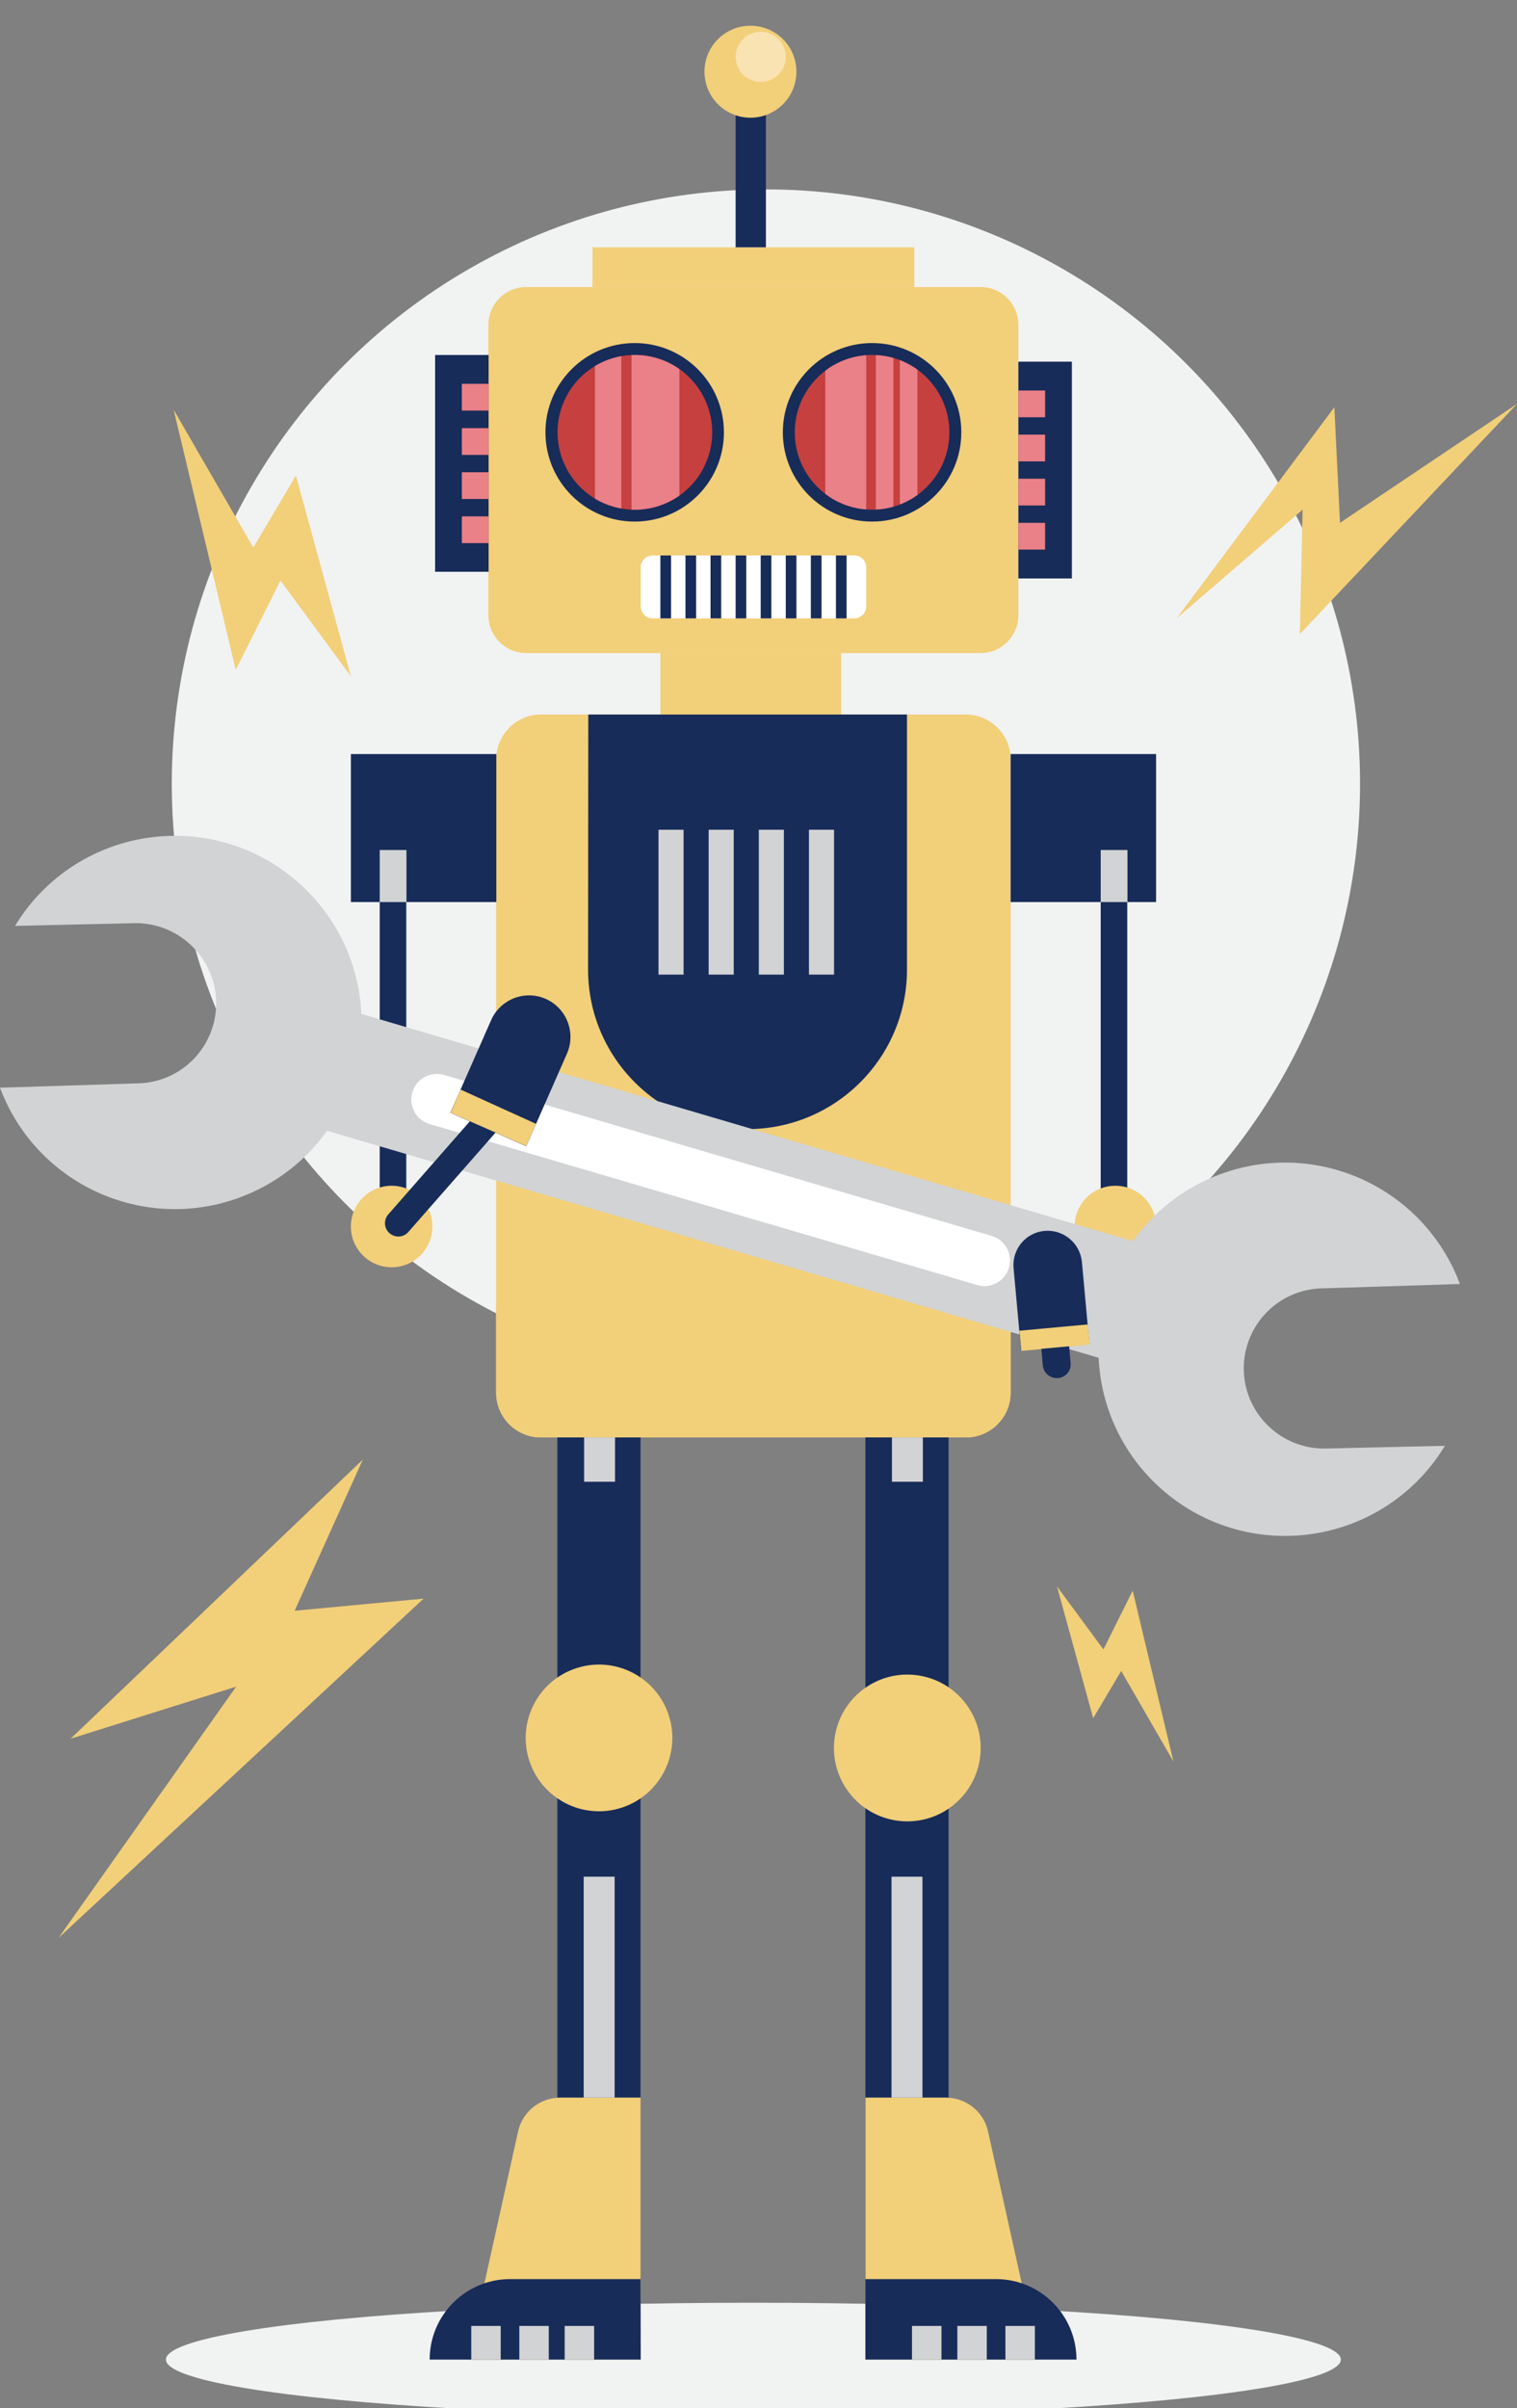 <?xml version="1.0" encoding="utf-8"?>
<!-- Generator: Adobe Illustrator 25.4.1, SVG Export Plug-In . SVG Version: 6.00 Build 0)  -->
<svg version="1.1" id="Layer_1" xmlns="http://www.w3.org/2000/svg" xmlns:xlink="http://www.w3.org/1999/xlink" x="0px" y="0px"
	 viewBox="0 0 725.9 1152" style="enable-background:new 0 0 725.9 1152;" xml:space="preserve">
<rect x="0" y="0" width="725.9" height="1152" fill="#808080" stroke="none"/>
<style type="text/css">
	.st0{fill:#F1F2F2;}
	.st1{fill:#F2CF79;}
	.st2{fill:#172C59;}
	.st3{fill:#C5403F;}
	.st4{clip-path:url(#SVGID_00000165230802041395314680000012168378631824262839_);fill:#EA8088;}
	.st5{clip-path:url(#SVGID_00000109021696838871180840000007322384185543560890_);fill:#EA8088;}
	.st6{fill:#FFFFFF;}
	.st7{clip-path:url(#SVGID_00000054238401530182761700000016351642853488606896_);fill:#F2CF79;}
	.st8{clip-path:url(#SVGID_00000015323185396322117340000016149160487012042897_);fill:#D1D3D4;}
	.st9{fill:#D1D3D4;}
	.st10{fill:none;}
	.st11{fill:#F9E3B2;}
	.st12{fill:#EA8088;}
</style>
<g id="Layer_2_00000062170342143189698770000005011737995437842828_">
	<g id="_404">
		<circle class="st0" cx="366.5" cy="374.9" r="284.3"/>
	</g>
</g>
<g id="Layer_2_00000083797015059210332490000011209261336333118855_">
	<g id="_404_00000050655207751824914940000005911994511904056736_">
		<ellipse class="st0" cx="360.5" cy="1128.7" rx="281.1" ry="27.2"/>
		<rect x="316" y="312.4" class="st1" width="86.5" height="29.4"/>
		<path class="st1" d="M251.8,137.3h217.4c10,0,18.1,8.1,18.1,18.1v138.9c0,10-8.1,18.1-18.1,18.1H251.8c-10,0-18.1-8.1-18.1-18.1
			V155.4C233.7,145.4,241.8,137.3,251.8,137.3z"/>
		<circle class="st2" cx="303.7" cy="206.8" r="42.7"/>
		<ellipse transform="matrix(0.316 -0.949 0.949 0.316 11.57 429.668)" class="st3" cx="303.7" cy="206.8" rx="37" ry="37"/>
		<g>
			<defs>
				
					<ellipse id="SVGID_1_" transform="matrix(0.316 -0.949 0.949 0.316 11.57 429.668)" cx="303.7" cy="206.8" rx="37" ry="37"/>
			</defs>
			<clipPath id="SVGID_00000115488753764937027450000003115578195178468996_">
				<use xlink:href="#SVGID_1_"  style="overflow:visible;"/>
			</clipPath>
			
				<rect x="302.2" y="164.2" style="clip-path:url(#SVGID_00000115488753764937027450000003115578195178468996_);fill:#EA8088;" width="22.9" height="85.2"/>
			
				<rect x="284.7" y="164.2" style="clip-path:url(#SVGID_00000115488753764937027450000003115578195178468996_);fill:#EA8088;" width="12.6" height="85.2"/>
		</g>
		<circle class="st2" cx="417.3" cy="206.8" r="42.7"/>
		
			<ellipse transform="matrix(0.707 -0.707 0.707 0.707 -24.011 355.692)" class="st3" cx="417.4" cy="206.8" rx="37" ry="37"/>
		<g>
			<defs>
				
					<ellipse id="SVGID_00000061457651166660502880000017731832850655642808_" transform="matrix(0.707 -0.707 0.707 0.707 -24.011 355.692)" cx="417.4" cy="206.8" rx="37" ry="37"/>
			</defs>
			<clipPath id="SVGID_00000152242651221388883710000015400750998348427908_">
				<use xlink:href="#SVGID_00000061457651166660502880000017731832850655642808_"  style="overflow:visible;"/>
			</clipPath>
			
				<rect x="394.9" y="164.1" style="clip-path:url(#SVGID_00000152242651221388883710000015400750998348427908_);fill:#EA8088;" width="19.6" height="91.6"/>
			
				<rect x="419.1" y="165.1" style="clip-path:url(#SVGID_00000152242651221388883710000015400750998348427908_);fill:#EA8088;" width="8.4" height="91.6"/>
			
				<rect x="430.6" y="165.1" style="clip-path:url(#SVGID_00000152242651221388883710000015400750998348427908_);fill:#EA8088;" width="8.4" height="91.6"/>
		</g>
		<path class="st6" d="M312.3,265.7h96.5c3.2,0,5.7,2.6,5.7,5.7v18.7c0,3.2-2.6,5.7-5.7,5.7h-96.5c-3.2,0-5.7-2.6-5.7-5.7v-18.7
			C306.6,268.2,309.1,265.7,312.3,265.7z"/>
		<rect x="316" y="265.7" class="st2" width="5.1" height="30.1"/>
		<rect x="328" y="265.7" class="st2" width="5.1" height="30.1"/>
		<rect x="340" y="265.7" class="st2" width="5.1" height="30.1"/>
		<rect x="352" y="265.7" class="st2" width="5.1" height="30.1"/>
		<rect x="364" y="265.7" class="st2" width="5.1" height="30.1"/>
		<rect x="376" y="265.7" class="st2" width="5.1" height="30.1"/>
		<rect x="388" y="265.7" class="st2" width="5.1" height="30.1"/>
		<rect x="400" y="265.7" class="st2" width="5.1" height="30.1"/>
		<rect x="283.5" y="118.3" class="st1" width="154" height="19"/>
		<rect x="208.2" y="169.8" class="st2" width="25.6" height="103.7"/>
		<rect x="487.3" y="173" class="st2" width="25.6" height="103.7"/>
		<path class="st1" d="M258.8,341.8h203.4c11.8,0,21.4,9.6,21.4,21.4v303c0,11.8-9.6,21.4-21.4,21.4H258.8
			c-11.8,0-21.4-9.6-21.4-21.4v-303C237.5,351.4,247,341.8,258.8,341.8z"/>
		<g>
			<defs>
				<path id="SVGID_00000023270168777716396980000008895917894808277171_" d="M258.8,341.8h203.4c11.8,0,21.4,9.6,21.4,21.4v303
					c0,11.8-9.6,21.4-21.4,21.4H258.8c-11.8,0-21.4-9.6-21.4-21.4v-303C237.5,351.4,247,341.8,258.8,341.8z"/>
			</defs>
			<clipPath id="SVGID_00000056429976217214045670000015318048478014732702_">
				<use xlink:href="#SVGID_00000023270168777716396980000008895917894808277171_"  style="overflow:visible;"/>
			</clipPath>
			
				<rect x="223.7" y="624.1" style="clip-path:url(#SVGID_00000056429976217214045670000015318048478014732702_);fill:#F2CF79;" width="273.4" height="89.5"/>
		</g>
		<path class="st2" d="M281.5,341.8H434l0,0v122c0,42.1-34.2,76.3-76.3,76.3l0,0l0,0c-42.1,0-76.3-34.2-76.3-76.3l0,0L281.5,341.8
			L281.5,341.8z"/>
		<g>
			<defs>
				<path id="SVGID_00000101071065151349632210000018440897219541113018_" d="M281.5,341.8H434l0,0v122c0,42.1-34.2,76.3-76.3,76.3
					l0,0l0,0c-42.1,0-76.3-34.2-76.3-76.3l0,0L281.5,341.8L281.5,341.8z"/>
			</defs>
			<clipPath id="SVGID_00000172427036678421389590000015633605371038153387_">
				<use xlink:href="#SVGID_00000101071065151349632210000018440897219541113018_"  style="overflow:visible;"/>
			</clipPath>
			
				<rect x="315.1" y="396.9" style="clip-path:url(#SVGID_00000172427036678421389590000015633605371038153387_);fill:#D1D3D4;" width="12" height="69.3"/>
			
				<rect x="339.1" y="396.9" style="clip-path:url(#SVGID_00000172427036678421389590000015633605371038153387_);fill:#D1D3D4;" width="12" height="69.3"/>
			
				<rect x="363.1" y="396.9" style="clip-path:url(#SVGID_00000172427036678421389590000015633605371038153387_);fill:#D1D3D4;" width="12" height="69.3"/>
			
				<rect x="387.1" y="396.9" style="clip-path:url(#SVGID_00000172427036678421389590000015633605371038153387_);fill:#D1D3D4;" width="12" height="69.3"/>
		</g>
		<rect x="266.7" y="687.6" class="st2" width="39.8" height="315.8"/>
		<rect x="414.1" y="687.6" class="st2" width="39.8" height="315.8"/>
		
			<ellipse transform="matrix(0.951 -0.308 0.308 0.951 -242.183 128.688)" class="st1" cx="286.7" cy="831.7" rx="35.1" ry="35.1"/>
		
			<ellipse transform="matrix(0.795 -0.607 0.607 0.795 -418.281 435.178)" class="st1" cx="434.1" cy="835.8" rx="35.1" ry="35.1"/>
		<path class="st1" d="M306.6,1128.7h-82.9l24.2-109.1c2.1-9.5,10.5-16.2,20.2-16.2h38.4V1128.7z"/>
		<path class="st2" d="M306.6,1128.7h-101c0-21.3,17.3-38.5,38.5-38.5c0,0,0,0,0,0h62.4L306.6,1128.7z"/>
		<rect x="225.5" y="1112.6" class="st9" width="14.1" height="16.1"/>
		<rect x="248.5" y="1112.6" class="st9" width="14.1" height="16.1"/>
		<rect x="270.2" y="1112.6" class="st9" width="14.1" height="16.1"/>
		<path class="st1" d="M414.1,1128.7H497l-24.2-109.1c-2.1-9.5-10.5-16.2-20.2-16.2h-38.4V1128.7z"/>
		<path class="st2" d="M414.1,1128.7h101c0-21.3-17.3-38.5-38.5-38.5h0h-62.5V1128.7z"/>
		<rect x="481.1" y="1112.6" class="st9" width="14.1" height="16.1"/>
		<rect x="458.1" y="1112.6" class="st9" width="14.1" height="16.1"/>
		<rect x="436.4" y="1112.6" class="st9" width="14.1" height="16.1"/>
		<rect x="279.3" y="897.7" class="st9" width="14.8" height="105.7"/>
		<rect x="426.6" y="897.7" class="st9" width="14.8" height="105.7"/>
		<rect x="279.5" y="687.6" class="st9" width="14.8" height="21.2"/>
		<rect x="426.8" y="687.6" class="st9" width="14.8" height="21.2"/>
		<polygon class="st2" points="237.5,360.7 208.2,360.7 167.9,360.7 167.9,431 167.9,431.5 181.7,431.5 181.7,580.1 194.4,579.3 
			194.4,431.5 237.5,431.5 		"/>
		<rect x="181.7" y="406.6" class="st9" width="12.8" height="24.9"/>
		<circle class="st1" cx="187.4" cy="586.7" r="19.5"/>
		<polygon class="st2" points="483.6,360.7 512.9,360.7 553.2,360.7 553.2,431 553.2,431.5 539.4,431.5 539.4,580.1 526.7,579.3 
			526.7,431.5 483.6,431.5 		"/>
		<rect x="526.7" y="406.6" class="st9" width="12.8" height="24.9"/>
		<circle class="st1" cx="533.7" cy="586.7" r="19.5"/>
		<path class="st9" d="M156.5,540.9l369.2,108.6c2.3,49.3,44.1,87.4,93.4,85.1c29.8-1.4,56.9-17.5,72.3-43l-57,1.3
			c-19.2,0.4-35.8-13.5-38.8-32.5l0,0c-3.2-20.9,11.1-40.5,32.1-43.7c1.5-0.2,3.1-0.4,4.6-0.4l66.3-2.1
			c-17.3-46.2-68.7-69.7-115-52.4c-16.7,6.2-31.2,17.4-41.5,31.9L172.9,485c-2.3-49.3-44.1-87.4-93.4-85.1
			c-29.8,1.4-56.9,17.5-72.3,43l57-1.3c19.2-0.4,35.8,13.5,38.8,32.5l0,0c3.2,20.9-11.1,40.5-32.1,43.7c-1.5,0.2-3.1,0.4-4.6,0.4
			L0,520.3c17.3,46.2,68.7,69.7,115,52.4C131.7,566.5,146.2,555.4,156.5,540.9z"/>
		<path class="st6" d="M197.3,522.5L197.3,522.5c1.9-6.5,8.7-10.2,15.2-8.3l262,77c6.5,1.9,10.2,8.7,8.3,15.2c0,0,0,0,0,0l0,0
			c-1.9,6.5-8.7,10.2-15.2,8.3c0,0,0,0,0,0l-262-77C199.1,535.8,195.4,529,197.3,522.5z"/>
		<path class="st2" d="M261.1,477.8L261.1,477.8c-10-4.4-21.7,0.2-26.1,10.2c0,0,0,0,0,0l-19.5,44.3l9.3,4.1l-39,44.5
			c-2.3,2.6-2.1,6.7,0.6,9l0,0c2.6,2.3,6.7,2.1,9-0.6c0,0,0,0,0,0l41.7-47.5l14.7,6.5l19.5-44.3
			C275.7,493.9,271.1,482.2,261.1,477.8C261.1,477.8,261.1,477.8,261.1,477.8z"/>
		<polygon class="st1" points="215.6,532.3 251.8,548.2 256.5,537.6 220.4,521.2 		"/>
		<line class="st10" x1="503.1" y1="593.4" x2="489.8" y2="595.1"/>
		<path class="st2" d="M521.3,643l-32.7,3l-3.6-39.4c-0.8-9,5.8-17,14.8-17.8c0,0,0,0,0,0l0,0c9-0.8,17,5.8,17.9,14.8c0,0,0,0,0,0
			L521.3,643z"/>
		
			<rect x="488.1" y="634.9" transform="matrix(0.996 -9.150162e-02 9.150162e-02 0.996 -56.42 48.845)" class="st1" width="32.8" height="9.7"/>
		<path class="st2" d="M506.3,659.2L506.3,659.2c-3.7,0.3-6.9-2.3-7.3-6l-0.7-8l13.3-1.2l0.7,8C512.7,655.6,510,658.9,506.3,659.2z"
			/>
		<rect x="352" y="42.4" class="st2" width="14.5" height="75.9"/>
		<circle class="st1" cx="359.1" cy="34.3" r="22"/>
		<circle class="st11" cx="364" cy="27.2" r="12"/>
		<rect x="221" y="183.6" class="st12" width="12.8" height="12.8"/>
		<rect x="221" y="204.8" class="st12" width="12.8" height="12.8"/>
		<rect x="221" y="225.9" class="st12" width="12.8" height="12.8"/>
		<rect x="221" y="247" class="st12" width="12.8" height="12.8"/>
		<rect x="487.3" y="186.8" class="st12" width="12.8" height="12.8"/>
		<rect x="487.3" y="207.9" class="st12" width="12.8" height="12.8"/>
		<rect x="487.3" y="229" class="st12" width="12.8" height="12.8"/>
		<rect x="487.3" y="250.1" class="st12" width="12.8" height="12.8"/>
		<polygon class="st1" points="563,295.8 638.5,194.8 641.2,250.1 725.9,193.2 622,303.3 623.3,243.8 		"/>
		<polygon class="st1" points="173.6,698.2 33.8,831.7 113,806.8 28,927 202.7,764.7 141,770.5 		"/>
		<polygon class="st1" points="167.9,323.5 141.6,227.5 121.2,261.9 83.1,196 112.8,320.4 134.2,277.7 		"/>
		<polygon class="st1" points="505.8,758.9 523.1,821.9 536.5,799.3 561.5,842.6 542,760.9 528,789 		"/>
	</g>
</g>
</svg>
